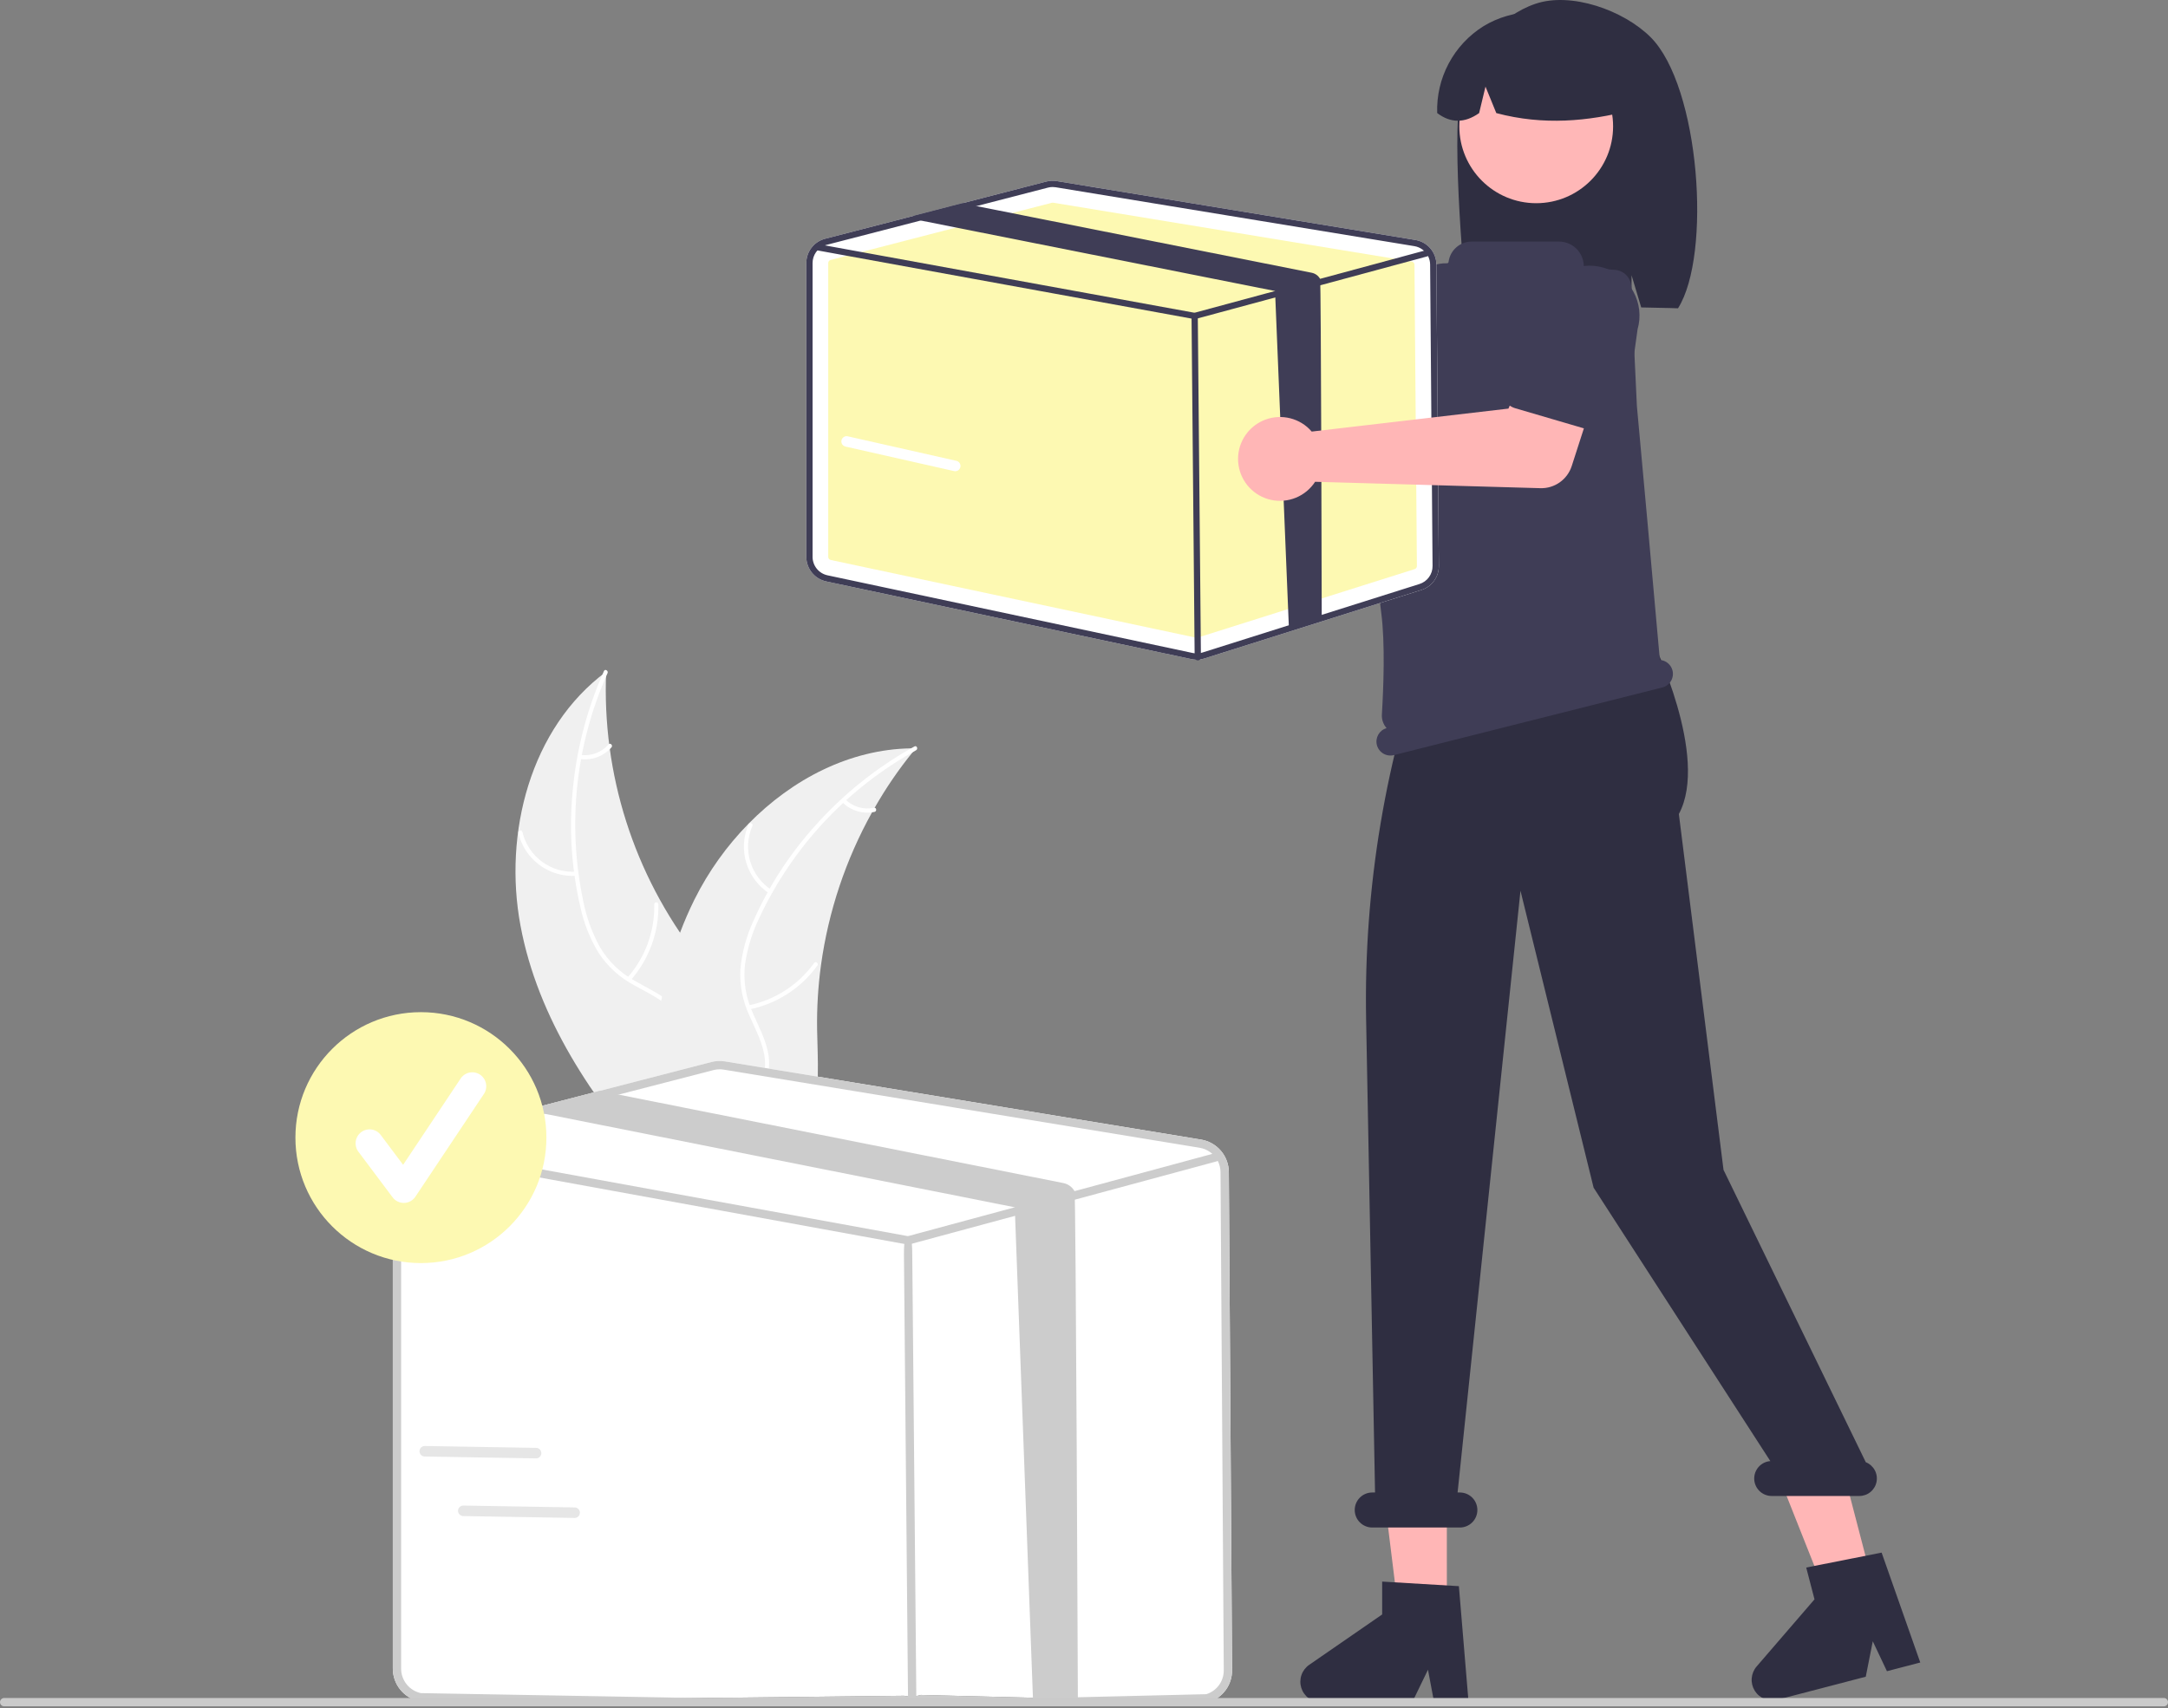 <svg width="500" height="394" viewBox="0 0 500 394" fill="none" xmlns="http://www.w3.org/2000/svg">
<rect x="0" y="0" width="500" height="394" fill="#808080" stroke="none"/>
<g clip-path="url(#clip0_215_299)">
<path d="M120.041 213.537C116.05 192.18 122.333 167.883 139.795 154.955C138.805 178.562 146.197 201.757 160.664 220.438C166.269 227.622 173.251 235.029 173.034 244.139C172.899 249.807 169.834 255.087 165.794 259.066C161.754 263.044 156.778 265.912 151.861 268.735L151.096 269.926C136.682 253.668 124.031 234.894 120.041 213.537Z" fill="#F0F0F0"/>
<path d="M140.113 155.282C132.776 171.701 130.8 190.014 134.464 207.62C135.186 211.425 136.502 215.091 138.366 218.486C140.288 221.733 143.044 224.407 146.349 226.229C149.397 227.99 152.718 229.438 155.284 231.909C156.579 233.193 157.587 234.737 158.244 236.438C158.9 238.14 159.19 239.961 159.093 241.782C158.97 246.326 157.222 250.555 155.368 254.631C153.31 259.157 151.101 263.825 151.235 268.913C151.251 269.53 150.293 269.519 150.277 268.903C150.045 260.051 156.445 252.941 157.871 244.447C158.537 240.483 158.012 236.295 155.225 233.223C152.788 230.536 149.365 229.04 146.264 227.283C143.014 225.553 140.237 223.053 138.176 220.003C136.146 216.714 134.69 213.104 133.871 209.327C131.891 200.854 131.256 192.122 131.989 183.451C132.771 173.551 135.24 163.857 139.291 154.79C139.542 154.229 140.362 154.724 140.113 155.282Z" fill="white"/>
<path d="M132.951 202.021C129.913 202.234 126.899 201.362 124.446 199.558C121.992 197.754 120.26 195.137 119.558 192.174C119.418 191.574 120.344 191.329 120.484 191.93C121.133 194.69 122.747 197.127 125.035 198.802C127.322 200.477 130.134 201.279 132.961 201.063C133.575 201.017 133.562 201.975 132.951 202.021Z" fill="white"/>
<path d="M144.687 225.54C148.81 220.877 151.025 214.832 150.889 208.609C150.875 207.992 151.832 208.003 151.846 208.619C151.976 215.095 149.658 221.381 145.357 226.224C144.947 226.685 144.279 225.999 144.687 225.54Z" fill="white"/>
<path d="M133.893 174.146C135.085 174.308 136.3 174.171 137.426 173.748C138.553 173.325 139.557 172.629 140.348 171.722C140.752 171.256 141.42 171.943 141.018 172.406C140.139 173.404 139.03 174.172 137.786 174.642C136.542 175.112 135.202 175.27 133.883 175.103C133.757 175.098 133.638 175.045 133.55 174.955C133.462 174.865 133.412 174.745 133.409 174.619C133.411 174.493 133.463 174.372 133.554 174.283C133.644 174.194 133.766 174.145 133.893 174.146Z" fill="white"/>
<path d="M211.205 172.621C210.96 172.919 210.716 173.217 210.474 173.524C207.212 177.551 204.283 181.838 201.716 186.34C201.512 186.685 201.31 187.037 201.117 187.387C195.046 198.3 191.055 210.245 189.346 222.615C188.67 227.538 188.37 232.505 188.447 237.473C188.555 244.335 189.218 251.766 187.115 258.077C186.903 258.737 186.65 259.384 186.358 260.014L152.607 270.767C152.518 270.753 152.431 270.747 152.342 270.733L151.014 271.224C150.992 270.968 150.975 270.702 150.953 270.446C150.94 270.298 150.934 270.147 150.92 269.999C150.914 269.899 150.908 269.799 150.896 269.709C150.894 269.676 150.892 269.643 150.892 269.617C150.881 269.528 150.879 269.443 150.87 269.361C150.77 267.875 150.677 266.386 150.6 264.893C150.598 264.885 150.598 264.885 150.603 264.875C150.023 253.498 150.389 241.974 152.492 230.871C152.555 230.537 152.616 230.195 152.694 229.856C153.67 224.857 155.053 219.945 156.829 215.171C157.809 212.56 158.922 210 160.161 207.502C163.377 201.052 167.587 195.148 172.637 190.007C182.706 179.758 195.94 172.845 210.121 172.627C210.484 172.622 210.839 172.618 211.205 172.621Z" fill="#F0F0F0"/>
<path d="M211.265 173.073C195.522 181.766 182.918 195.198 175.244 211.462C173.529 214.934 172.373 218.654 171.817 222.486C171.397 226.237 171.988 230.031 173.529 233.476C174.902 236.716 176.682 239.872 177.244 243.39C177.504 245.195 177.38 247.035 176.88 248.789C176.38 250.542 175.514 252.171 174.341 253.567C171.507 257.121 167.565 259.445 163.631 261.583C159.263 263.958 154.688 266.355 151.731 270.498C151.373 271 150.615 270.415 150.973 269.914C156.117 262.706 165.508 260.882 171.761 254.959C174.679 252.195 176.781 248.534 176.406 244.404C176.078 240.791 174.245 237.535 172.827 234.266C171.274 230.928 170.561 227.26 170.752 223.583C171.111 219.735 172.122 215.977 173.742 212.468C177.263 204.511 182.013 197.156 187.819 190.675C194.404 183.24 202.212 176.987 210.905 172.186C211.443 171.889 211.8 172.778 211.265 173.073Z" fill="white"/>
<path d="M177.406 206.08C174.853 204.422 172.971 201.91 172.098 198.993C171.225 196.076 171.418 192.943 172.641 190.155C172.891 189.592 173.778 189.953 173.528 190.517C172.384 193.111 172.205 196.029 173.023 198.744C173.842 201.459 175.604 203.791 177.991 205.321C178.509 205.654 177.922 206.411 177.406 206.08Z" fill="white"/>
<path d="M172.617 231.924C178.717 230.684 184.125 227.19 187.762 222.14C188.123 221.639 188.881 222.224 188.521 222.724C184.725 227.973 179.09 231.597 172.74 232.874C172.135 232.995 172.015 232.045 172.617 231.924Z" fill="white"/>
<path d="M194.942 184.39C195.796 185.238 196.848 185.86 198.002 186.2C199.156 186.541 200.377 186.59 201.555 186.342C202.158 186.213 202.277 187.163 201.678 187.291C200.375 187.559 199.027 187.504 197.751 187.13C196.475 186.757 195.31 186.077 194.357 185.149C194.26 185.069 194.197 184.955 194.181 184.83C194.165 184.706 194.197 184.579 194.27 184.477C194.348 184.377 194.462 184.312 194.588 184.296C194.714 184.28 194.841 184.314 194.942 184.39Z" fill="white"/>
<path d="M264.22 55.832C264.333 56.329 264.407 56.834 264.44 57.343L304.012 80.172L313.631 74.634L323.884 88.058L307.809 99.516C306.511 100.441 304.947 100.92 303.353 100.882C301.758 100.843 300.22 100.288 298.968 99.3L258.162 67.109C256.321 67.79 254.315 67.895 252.413 67.409C250.51 66.923 248.801 65.87 247.511 64.388C246.222 62.907 245.415 61.069 245.196 59.117C244.977 57.166 245.358 55.194 246.287 53.464C247.216 51.734 248.65 50.328 250.398 49.433C252.146 48.538 254.125 48.196 256.071 48.453C258.018 48.711 259.84 49.554 261.296 50.872C262.752 52.19 263.771 53.92 264.22 55.832Z" fill="#FFB6B6"/>
<path d="M304.561 77.651C304.687 77.069 304.936 76.52 305.293 76.043C305.65 75.566 306.105 75.172 306.629 74.887L324.898 64.933C327.331 63.096 330.393 62.3 333.412 62.718C336.431 63.136 339.162 64.734 341.004 67.162C342.847 69.591 343.651 72.65 343.241 75.671C342.831 78.691 341.24 81.426 338.817 83.275L324.174 98.15C323.756 98.574 323.251 98.904 322.695 99.116C322.138 99.328 321.542 99.417 320.948 99.378C320.353 99.339 319.774 99.172 319.25 98.889C318.726 98.606 318.269 98.213 317.91 97.738L305.303 81.023C304.944 80.547 304.692 80 304.564 79.418C304.436 78.836 304.435 78.233 304.561 77.651Z" fill="#3F3D56"/>
<path d="M337.201 19.781C339.829 11.403 345.807 3.72 354.074 0.888C362.341 -1.944 374.446 2.37 380.662 8.564C392.03 19.895 394.805 58.818 386.994 71.119C385.44 71.037 380.08 70.976 378.507 70.917L376.283 63.503V70.844C364.01 70.465 351.232 70.702 338.448 70.948C337.302 62.239 334.572 28.158 337.201 19.781Z" fill="#2F2E41"/>
<path d="M333.683 371.417H322.489L317.164 328.238L333.686 328.239L333.683 371.417Z" fill="#FFB6B6"/>
<path d="M431.678 364.456L420.846 367.279L404.801 326.84L420.789 322.674L431.678 364.456Z" fill="#FFB6B6"/>
<path d="M369.988 106.221L372.525 112.816L372.018 119.411L322.376 136.605L324.839 107.743L330.419 101.148L369.988 106.221Z" fill="#FFB6B6"/>
<path d="M354.293 46.874C364.085 46.874 372.023 38.936 372.023 29.144C372.023 19.352 364.085 11.414 354.293 11.414C344.501 11.414 336.562 19.352 336.562 29.144C336.562 38.936 344.501 46.874 354.293 46.874Z" fill="#FFB7B7"/>
<path d="M342.11 6.056C345.517 3.979 349.419 2.856 353.408 2.803C357.398 2.751 361.328 3.771 364.789 5.757C368.249 7.743 371.112 10.623 373.079 14.095C375.045 17.566 376.043 21.502 375.968 25.492C366.303 27.962 356.004 28.995 345.089 26.087L342.595 19.98L341.124 26.091C337.785 28.44 334.562 28.436 331.455 26.078C331.324 22.1 332.238 18.157 334.108 14.644C335.978 11.13 338.737 8.169 342.11 6.056Z" fill="#2F2E41"/>
<path d="M338.691 392.673H330.747L329.33 385.173L325.698 392.673H304.631C303.621 392.673 302.637 392.35 301.824 391.752C301.01 391.153 300.41 390.31 300.109 389.346C299.809 388.382 299.824 387.347 300.153 386.393C300.483 385.438 301.109 384.614 301.94 384.04L318.764 372.421V364.839L336.459 365.895L338.691 392.673Z" fill="#2F2E41"/>
<path d="M442.867 383.505L435.18 385.509L431.916 378.61L430.294 386.783L409.908 392.097C408.931 392.351 407.897 392.287 406.959 391.913C406.021 391.539 405.227 390.875 404.693 390.018C404.159 389.161 403.913 388.156 403.991 387.149C404.069 386.142 404.467 385.186 405.126 384.421L418.475 368.934L416.563 361.598L433.953 358.156L442.867 383.505Z" fill="#2F2E41"/>
<path d="M430.304 337.302L397.491 269.862L387.191 187.778C394.293 174.588 381.103 147.75 381.103 147.75V136.482L330.01 146.121C319.559 174.624 314.492 204.819 315.065 235.172L317.123 344.284H316.477C315.406 344.284 314.378 344.71 313.62 345.468C312.862 346.225 312.437 347.253 312.437 348.325C312.437 349.397 312.862 350.424 313.62 351.182C314.378 351.94 315.406 352.366 316.477 352.366H336.682C337.754 352.366 338.781 351.94 339.539 351.182C340.297 350.424 340.723 349.397 340.723 348.325C340.723 347.253 340.297 346.225 339.539 345.468C338.781 344.71 337.754 344.284 336.682 344.284H336.161L350.665 205.474L367.53 273.973L408.286 337.043C407.247 337.124 406.279 337.605 405.587 338.384C404.894 339.164 404.53 340.181 404.572 341.223C404.614 342.265 405.058 343.25 405.811 343.972C406.564 344.693 407.567 345.095 408.61 345.092H428.814C429.754 345.093 430.665 344.766 431.389 344.168C432.114 343.569 432.607 342.737 432.783 341.814C432.96 340.891 432.809 339.935 432.356 339.112C431.904 338.288 431.178 337.648 430.304 337.302Z" fill="#2F2E41"/>
<path d="M385.722 154.658C385.555 153.999 385.182 153.41 384.659 152.975C384.135 152.54 383.488 152.282 382.809 152.238C382.135 144.538 377.685 95.157 377.516 93.709L377.51 93.648L376.221 66.123C376.174 65.123 375.761 64.176 375.06 63.462C374.359 62.748 373.419 62.317 372.421 62.251L365.615 61.807C365.522 61.803 365.433 61.764 365.368 61.697C365.303 61.63 365.267 61.54 365.267 61.447C365.267 60.695 365.119 59.951 364.831 59.257C364.544 58.562 364.122 57.931 363.591 57.4C363.059 56.868 362.429 56.447 361.734 56.159C361.04 55.872 360.296 55.724 359.544 55.724H339.395C338.09 55.724 336.83 56.201 335.852 57.065C334.873 57.928 334.244 59.119 334.081 60.414C334.072 60.503 334.03 60.586 333.963 60.645C333.896 60.705 333.809 60.736 333.719 60.734L333.717 60.734C331.427 60.687 329.197 61.462 327.43 62.919C325.663 64.376 324.477 66.418 324.087 68.674C321.332 84.701 315.812 121.076 318.541 141.299C319.491 148.339 319.059 158.926 318.7 164.817C318.664 165.386 318.741 165.956 318.927 166.496C319.112 167.035 319.402 167.533 319.779 167.96C318.976 168.192 318.294 168.726 317.877 169.451C317.46 170.176 317.34 171.034 317.544 171.845C317.753 172.677 318.285 173.391 319.021 173.831C319.757 174.27 320.637 174.399 321.469 174.19L383.378 158.583C384.209 158.374 384.923 157.843 385.363 157.106C385.803 156.37 385.932 155.49 385.722 154.658Z" fill="#3F3D56"/>
<path d="M283.403 270.376C283.391 268.568 282.74 266.823 281.565 265.45C280.389 264.077 278.766 263.165 276.981 262.875L167.219 244.851C166.167 244.676 165.089 244.724 164.056 244.991L138.333 251.642L123.574 255.463L96.336 262.504C94.692 262.931 93.236 263.892 92.196 265.236C91.156 266.579 90.592 268.23 90.592 269.929V384.944C90.6 386.697 91.206 388.396 92.309 389.758C93.413 391.121 94.948 392.066 96.662 392.439L208.462 391.173C208.987 391.285 209.523 391.341 210.06 391.339C210.842 391.34 211.62 391.222 212.366 390.987L278.79 392.64C280.357 392.151 281.725 391.169 282.691 389.841C283.657 388.513 284.168 386.909 284.15 385.267L283.403 270.376Z" fill="white"/>
<path d="M283.403 270.376C283.391 268.568 282.74 266.823 281.565 265.45C280.389 264.077 278.766 263.165 276.981 262.875L167.219 244.851C166.167 244.676 165.089 244.724 164.056 244.991L138.333 251.642L123.574 255.463L96.336 262.504C94.692 262.931 93.236 263.892 92.196 265.236C91.156 266.579 90.592 268.23 90.592 269.929V384.944C90.6 386.697 91.206 388.396 92.309 389.758C93.413 391.121 94.948 392.066 96.662 392.439L208.462 391.173C208.987 391.285 209.523 391.341 210.06 391.339C210.842 391.34 211.62 391.222 212.366 390.987L278.79 392.64C280.357 392.151 281.725 391.169 282.691 389.841C283.657 388.513 284.168 386.909 284.15 385.267L283.403 270.376ZM278.215 390.813L211.791 392.393C210.844 392.688 209.836 392.736 208.865 392.533L97.058 390.567C95.773 390.287 94.622 389.577 93.795 388.555C92.968 387.532 92.514 386.259 92.509 384.944V269.929C92.509 268.751 92.871 267.602 93.545 266.637C94.219 265.672 95.173 264.936 96.278 264.53C96.454 264.464 96.633 264.408 96.815 264.363L125.631 256.914L142.671 252.505L164.536 246.85C165.004 246.725 165.488 246.663 165.973 246.665C166.286 246.665 166.598 246.691 166.906 246.742L276.668 264.766C277.552 264.911 278.389 265.26 279.114 265.784C279.84 266.309 280.433 266.995 280.847 267.788C281.262 268.593 281.481 269.484 281.486 270.389L282.234 385.28C282.247 386.511 281.864 387.715 281.14 388.711C280.416 389.708 279.39 390.445 278.215 390.813Z" fill="#CCCCCC"/>
<path d="M280.847 267.788C280.772 267.837 280.69 267.874 280.604 267.897L248.319 276.625L238.268 279.34L209.683 287.065C209.601 287.085 209.517 287.096 209.433 287.097C209.376 287.096 209.318 287.091 209.261 287.084L93.997 266.07L93.614 265.999C93.364 265.952 93.143 265.808 92.999 265.599C92.855 265.39 92.8 265.132 92.846 264.882C92.891 264.632 93.034 264.41 93.243 264.265C93.451 264.12 93.709 264.064 93.959 264.108L96.278 264.53L209.395 285.154L234.032 278.497L247.814 274.772L279.601 266.178L280.106 266.044C280.324 265.986 280.555 266.007 280.76 266.103C280.964 266.199 281.128 266.363 281.224 266.568C281.249 266.617 281.268 266.668 281.281 266.721C281.334 266.922 281.32 267.135 281.242 267.327C281.164 267.519 281.025 267.681 280.847 267.788Z" fill="#CCCCCC"/>
<path d="M210.391 391.562C209.866 391.562 209.438 391.139 209.433 393.845L208.475 289.38C208.47 285.618 208.895 285.185 209.424 285.18H209.433C209.958 285.18 210.386 285.603 210.391 289.362L211.35 393.828C211.355 391.124 210.929 391.557 210.4 391.562H210.391Z" fill="#CCCCCC"/>
<path d="M248.59 392.775L238.268 392.884L234.032 278.497L125.944 256.99C125.838 256.971 125.733 256.946 125.631 256.914C124.8 256.677 124.075 256.166 123.573 255.463L138.333 251.642L142.671 252.505L245.233 272.906C245.772 273.013 246.282 273.234 246.727 273.556C247.173 273.878 247.544 274.293 247.814 274.772C248.133 275.328 248.584 392.11 248.59 392.775Z" fill="#CCCCCC"/>
<path d="M331.269 61.009C331.261 59.647 330.77 58.332 329.884 57.297C328.998 56.262 327.774 55.574 326.43 55.356L243.707 41.772C242.914 41.64 242.102 41.676 241.323 41.878L221.937 46.891L210.813 49.77L190.286 55.077C189.046 55.398 187.949 56.122 187.166 57.135C186.382 58.148 185.957 59.392 185.957 60.672V128.472C185.963 129.793 186.419 131.073 187.251 132.1C188.083 133.127 189.24 133.84 190.531 134.12L274.79 152.048C275.186 152.133 275.589 152.175 275.994 152.173C276.583 152.174 277.17 152.085 277.732 151.908L327.792 136.099C328.974 135.731 330.005 134.991 330.733 133.99C331.461 132.989 331.846 131.78 331.833 130.543L331.269 61.009Z" fill="white"/>
<path d="M242.77 46.751C242.71 46.751 242.65 46.758 242.591 46.774L191.553 59.973C191.399 60.013 191.261 60.103 191.164 60.229C191.066 60.356 191.013 60.511 191.013 60.671V128.47C191.013 128.635 191.07 128.795 191.174 128.923C191.278 129.052 191.422 129.141 191.584 129.176L275.843 147.103C275.965 147.129 276.091 147.123 276.21 147.085L326.272 131.277C326.419 131.231 326.548 131.138 326.639 131.013C326.729 130.888 326.777 130.737 326.775 130.583L326.214 61.05C326.213 60.879 326.152 60.715 326.041 60.586C325.93 60.457 325.777 60.371 325.609 60.344L242.887 46.76C242.848 46.754 242.809 46.751 242.77 46.751Z" fill="#FDF9B2"/>
<path d="M331.269 61.009C331.261 59.647 330.77 58.332 329.884 57.297C328.998 56.262 327.774 55.574 326.43 55.356L243.707 41.772C242.914 41.64 242.102 41.676 241.323 41.878L221.937 46.891L210.813 49.77L190.286 55.077C189.046 55.398 187.949 56.122 187.166 57.135C186.382 58.148 185.957 59.392 185.957 60.672V128.472C185.963 129.793 186.419 131.073 187.251 132.1C188.083 133.127 189.24 133.84 190.531 134.12L274.79 152.048C275.186 152.133 275.589 152.175 275.994 152.173C276.583 152.174 277.17 152.085 277.732 151.908L327.792 136.099C328.974 135.731 330.005 134.991 330.733 133.99C331.461 132.989 331.846 131.78 331.833 130.543L331.269 61.009ZM327.359 134.722L277.299 150.531C276.585 150.753 275.826 150.79 275.093 150.637L190.83 132.709C189.861 132.498 188.994 131.964 188.371 131.193C187.748 130.423 187.406 129.463 187.401 128.472V60.672C187.402 59.785 187.674 58.919 188.182 58.191C188.69 57.464 189.409 56.909 190.242 56.603C190.374 56.553 190.51 56.511 190.647 56.478L212.364 50.863L225.206 47.541L241.684 43.279C242.038 43.185 242.402 43.138 242.768 43.139C243.004 43.139 243.239 43.158 243.471 43.197L326.194 56.781C326.859 56.89 327.491 57.153 328.037 57.548C328.584 57.944 329.031 58.461 329.343 59.059C329.656 59.665 329.82 60.337 329.825 61.019L330.388 130.552C330.398 131.481 330.109 132.387 329.564 133.139C329.018 133.89 328.245 134.445 327.359 134.722Z" fill="#3F3D56"/>
<path d="M329.343 59.059C329.287 59.096 329.225 59.123 329.16 59.141L304.828 65.718L297.254 67.765L275.71 73.587C275.648 73.602 275.585 73.61 275.522 73.611C275.479 73.61 275.435 73.607 275.392 73.601L188.523 57.763L188.234 57.711C188.046 57.675 187.879 57.567 187.771 57.409C187.662 57.251 187.62 57.057 187.655 56.868C187.689 56.68 187.797 56.513 187.954 56.403C188.112 56.294 188.306 56.252 188.494 56.285L190.242 56.603L275.493 72.147L294.061 67.129L304.448 64.322L328.404 57.845L328.785 57.744C328.949 57.701 329.124 57.717 329.278 57.789C329.432 57.861 329.555 57.985 329.627 58.139C329.646 58.176 329.66 58.215 329.671 58.255C329.71 58.406 329.7 58.566 329.641 58.711C329.582 58.856 329.477 58.978 329.343 59.059Z" fill="#3F3D56"/>
<path d="M276.244 152.342C276.054 152.342 275.871 152.266 275.736 152.132C275.601 151.998 275.524 151.816 275.522 151.626L274.8 72.895C274.798 72.704 274.873 72.519 275.007 72.382C275.141 72.246 275.324 72.168 275.516 72.166H275.522C275.713 72.166 275.895 72.241 276.031 72.375C276.166 72.509 276.243 72.692 276.244 72.882L276.967 151.613C276.968 151.804 276.894 151.989 276.76 152.125C276.626 152.262 276.443 152.34 276.251 152.342H276.244Z" fill="#3F3D56"/>
<path d="M304.828 142.764L297.254 144.81L294.061 67.129L212.6 50.921C212.52 50.907 212.441 50.888 212.364 50.863C211.738 50.685 211.192 50.3 210.813 49.77L221.937 46.891L225.207 47.541L302.502 62.916C302.909 62.996 303.293 63.163 303.629 63.406C303.965 63.649 304.244 63.961 304.448 64.322C304.689 64.741 304.824 142.263 304.828 142.764Z" fill="#3F3D56"/>
<path d="M301.435 98.473C301.822 98.805 302.183 99.166 302.513 99.554L347.889 94.255L352.302 84.071L368.541 88.723L362.481 107.51C361.991 109.027 361.023 110.345 359.72 111.266C358.418 112.186 356.852 112.659 355.258 112.614L303.304 111.137C302.233 112.783 300.687 114.064 298.87 114.809C297.054 115.555 295.053 115.73 293.135 115.311C291.216 114.892 289.471 113.898 288.131 112.463C286.791 111.028 285.919 109.219 285.633 107.276C285.346 105.333 285.657 103.349 286.525 101.588C287.394 99.827 288.777 98.372 290.493 97.416C292.208 96.46 294.174 96.05 296.129 96.239C298.083 96.428 299.934 97.207 301.435 98.473Z" fill="#FFB6B6"/>
<path d="M346.826 91.904C346.58 91.362 346.453 90.773 346.454 90.177C346.456 89.582 346.586 88.993 346.836 88.453L355.554 69.562C356.41 66.637 358.392 64.171 361.064 62.704C363.736 61.238 366.88 60.891 369.808 61.74C372.735 62.588 375.207 64.563 376.68 67.231C378.154 69.899 378.509 73.043 377.668 75.972L374.797 96.647C374.715 97.237 374.507 97.802 374.187 98.305C373.866 98.807 373.442 99.234 372.941 99.558C372.441 99.881 371.877 100.093 371.288 100.179C370.698 100.264 370.097 100.222 369.525 100.054L349.434 94.166C348.862 93.999 348.333 93.711 347.883 93.32C347.433 92.93 347.073 92.447 346.826 91.904Z" fill="#3F3D56"/>
<path d="M499.038 393.616H0.962C0.708 393.615 0.464 393.514 0.284 393.333C0.104 393.153 0.003 392.908 0.003 392.654C0.003 392.399 0.104 392.155 0.284 391.974C0.464 391.794 0.708 391.692 0.962 391.691H499.038C499.293 391.691 499.538 391.793 499.718 391.973C499.899 392.154 500 392.398 500 392.654C500 392.909 499.899 393.154 499.718 393.334C499.538 393.515 499.293 393.616 499.038 393.616Z" fill="#CACACA"/>
<path d="M97.073 291.367C113.057 291.367 126.014 278.41 126.014 262.426C126.014 246.442 113.057 233.484 97.073 233.484C81.088 233.484 68.131 246.442 68.131 262.426C68.131 278.41 81.088 291.367 97.073 291.367Z" fill="#FDF9B2"/>
<path d="M93.124 277.488C92.624 277.489 92.131 277.372 91.684 277.149C91.237 276.925 90.849 276.6 90.549 276.2L82.653 265.673C82.141 264.99 81.921 264.131 82.042 263.286C82.162 262.441 82.614 261.678 83.297 261.166C83.98 260.653 84.839 260.433 85.684 260.554C86.529 260.675 87.292 261.127 87.804 261.81L92.97 268.697L106.237 248.796C106.471 248.443 106.772 248.139 107.124 247.903C107.475 247.666 107.87 247.501 108.285 247.417C108.7 247.334 109.128 247.333 109.544 247.415C109.959 247.497 110.355 247.66 110.707 247.895C111.06 248.13 111.362 248.432 111.598 248.784C111.833 249.136 111.997 249.531 112.079 249.947C112.162 250.363 112.161 250.79 112.078 251.206C111.995 251.621 111.831 252.016 111.594 252.368L95.803 276.055C95.517 276.483 95.133 276.837 94.683 277.086C94.232 277.335 93.728 277.473 93.214 277.487C93.184 277.488 93.154 277.488 93.124 277.488Z" fill="white"/>
<path d="M220.305 108.7C220.215 108.7 220.125 108.69 220.038 108.67L194.984 103.013C194.671 102.942 194.399 102.749 194.227 102.478C194.056 102.206 193.999 101.877 194.07 101.564C194.14 101.251 194.333 100.978 194.604 100.806C194.876 100.635 195.204 100.578 195.518 100.648L220.571 106.305C220.862 106.371 221.118 106.541 221.291 106.784C221.464 107.027 221.542 107.325 221.509 107.622C221.476 107.918 221.335 108.192 221.113 108.391C220.891 108.59 220.603 108.7 220.305 108.7Z" fill="white"/>
<path d="M123.885 336.393C123.796 336.411 123.707 336.42 123.617 336.418L97.936 335.986C97.615 335.98 97.309 335.847 97.086 335.616C96.863 335.385 96.741 335.075 96.746 334.754C96.752 334.432 96.884 334.127 97.115 333.903C97.345 333.68 97.655 333.557 97.976 333.561L123.657 333.994C123.955 333.999 124.241 334.114 124.46 334.316C124.679 334.519 124.815 334.795 124.843 335.092C124.871 335.388 124.789 335.685 124.612 335.925C124.436 336.166 124.176 336.332 123.885 336.393Z" fill="#E6E6E6"/>
<path d="M132.774 350.132C132.686 350.15 132.596 350.159 132.506 350.157L106.826 349.725C106.504 349.719 106.199 349.586 105.976 349.355C105.753 349.124 105.631 348.814 105.636 348.493C105.641 348.171 105.774 347.866 106.004 347.642C106.235 347.419 106.545 347.296 106.866 347.3L132.546 347.733C132.845 347.738 133.13 347.853 133.349 348.055C133.568 348.258 133.705 348.534 133.733 348.831C133.761 349.128 133.679 349.424 133.502 349.664C133.325 349.905 133.066 350.071 132.774 350.132Z" fill="#E6E6E6"/>
</g>
<defs>
<clipPath id="clip0_215_299">
<rect width="500" height="393.845" fill="white"/>
</clipPath>
</defs>
</svg>
